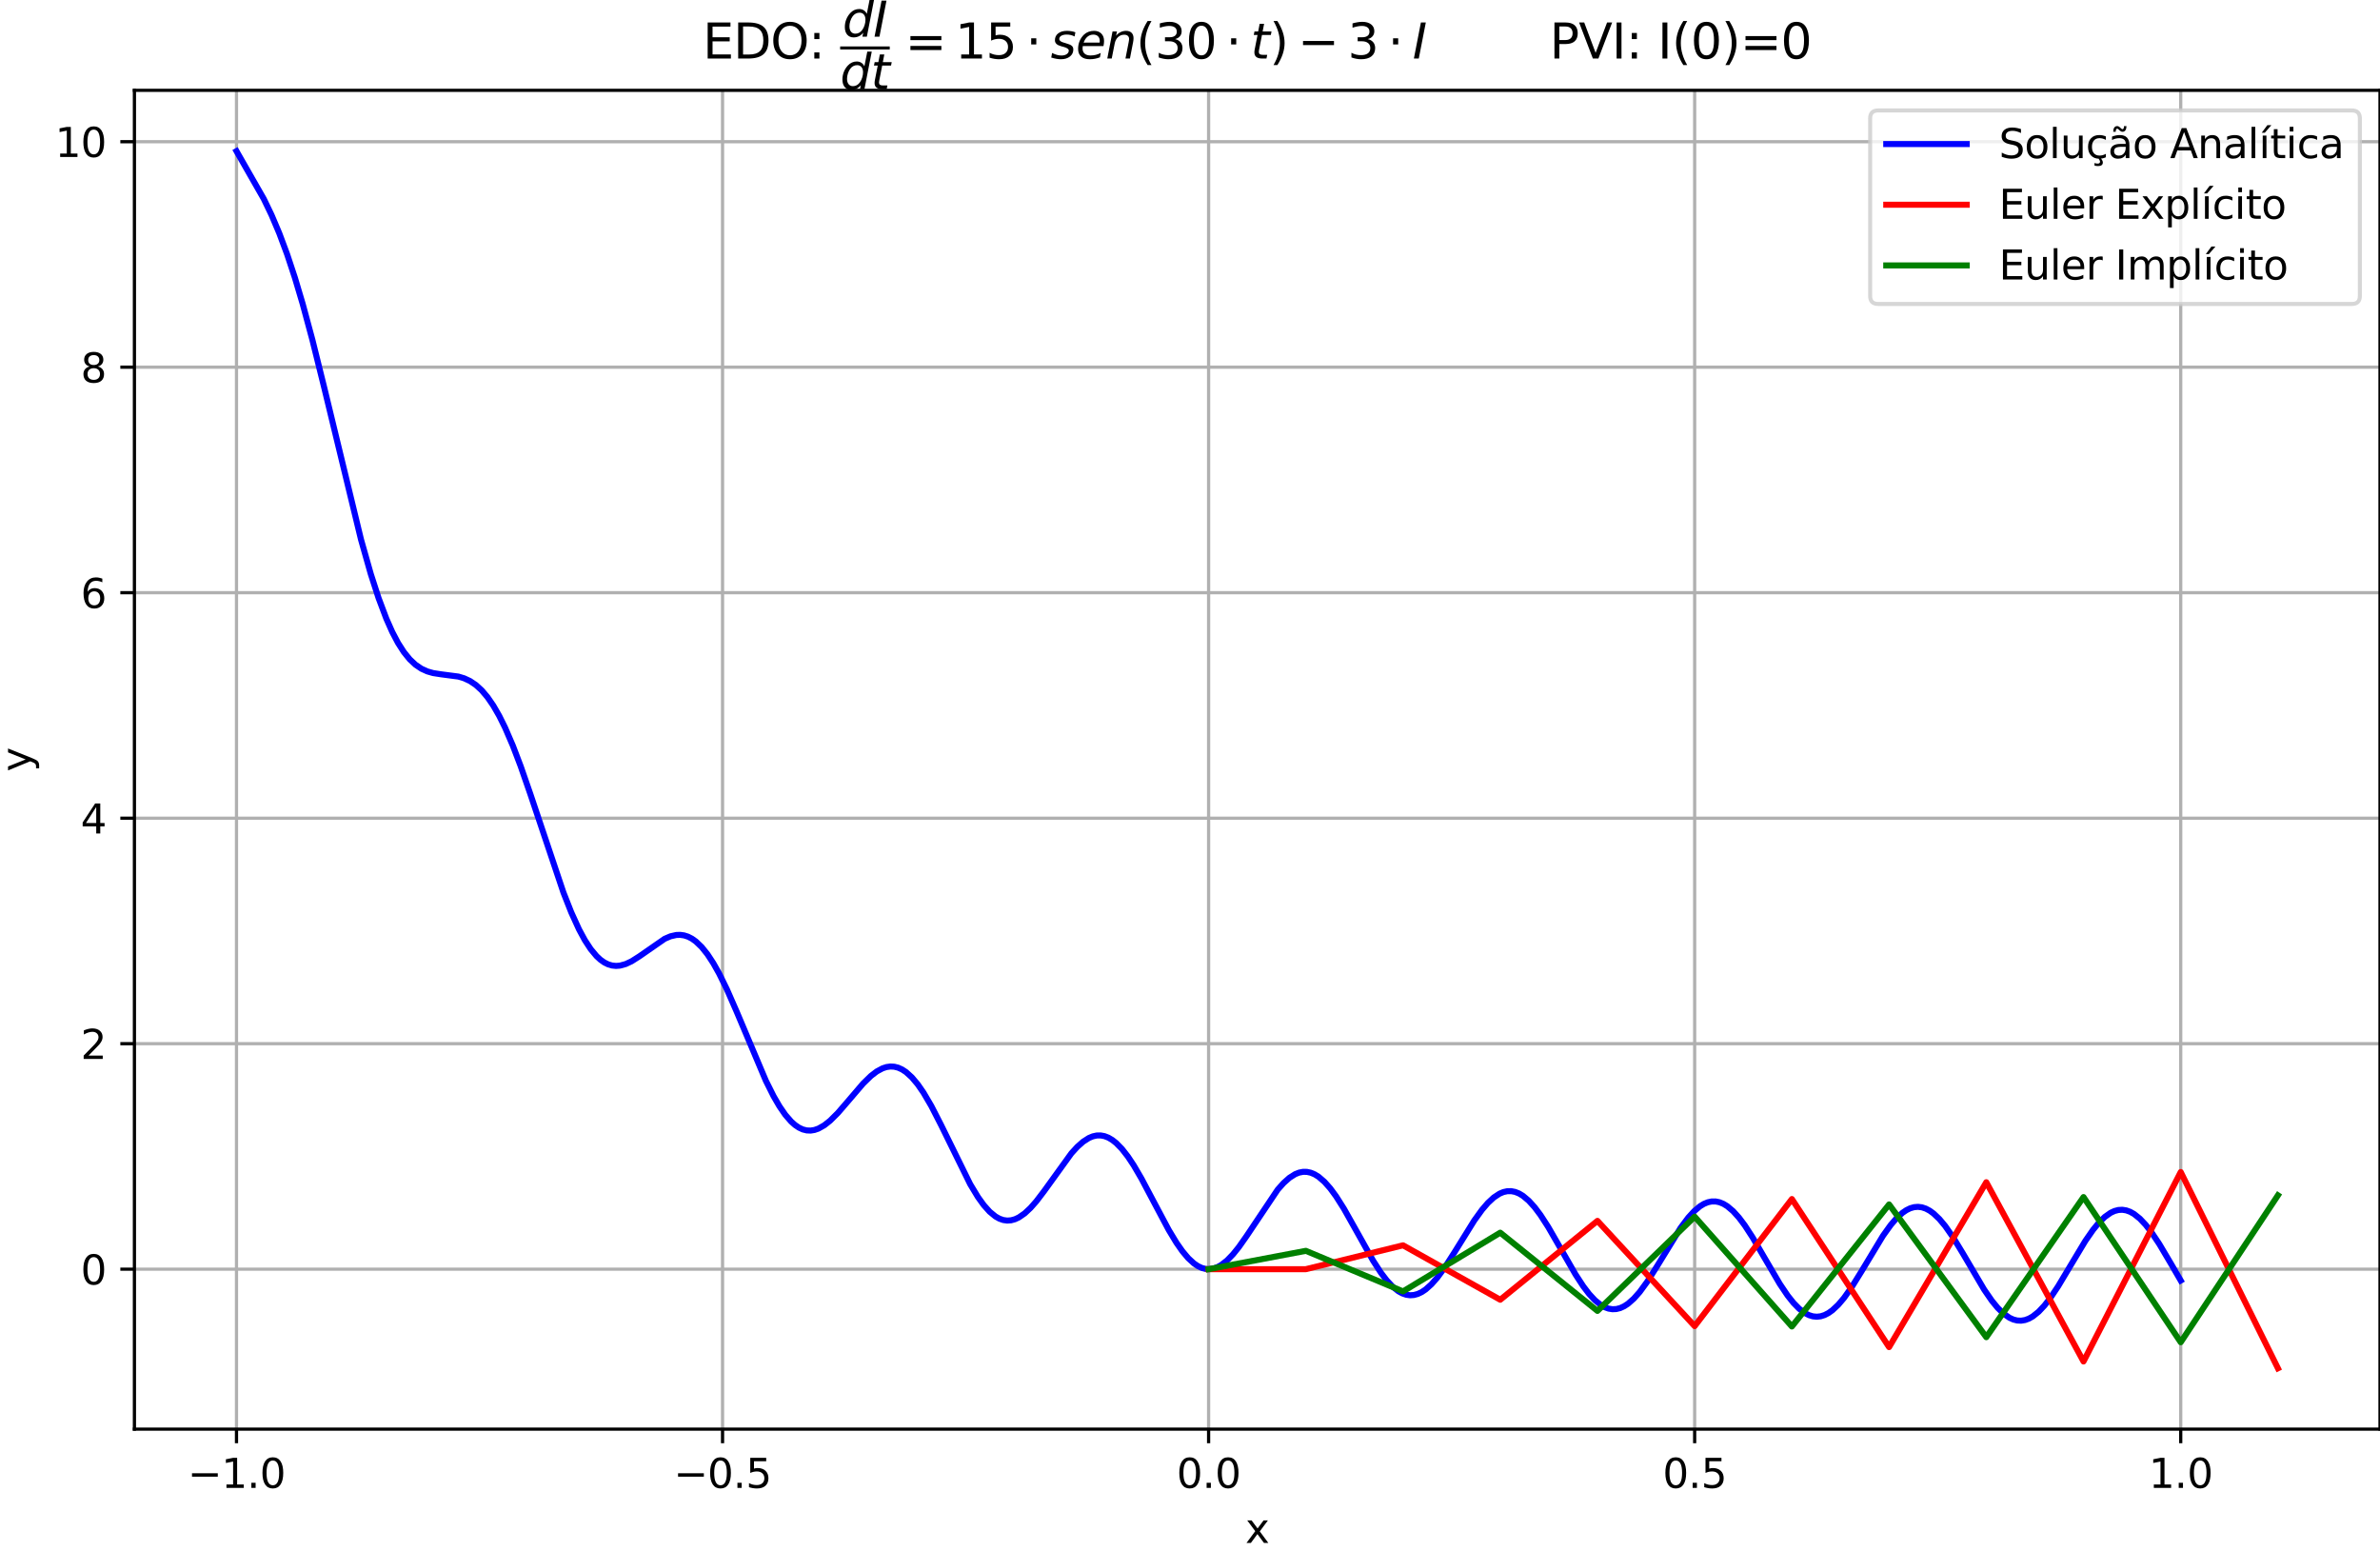 <?xml version="1.0" encoding="utf-8" standalone="no"?>
<!DOCTYPE svg PUBLIC "-//W3C//DTD SVG 1.1//EN"
  "http://www.w3.org/Graphics/SVG/1.1/DTD/svg11.dtd">
<svg xmlns:xlink="http://www.w3.org/1999/xlink" width="591.403pt" height="385.436pt" viewBox="0 0 591.403 385.436" xmlns="http://www.w3.org/2000/svg" version="1.1">
 <defs>
  <style type="text/css">*{stroke-linejoin: round; stroke-linecap: butt}</style>
 </defs>
 <g id="figure_1">
  <g id="patch_1">
   <path d="M 0 385.436 
L 591.403 385.436 
L 591.403 0 
L 0 0 
z
" style="fill: #ffffff"/>
  </g>
  <g id="axes_1">
   <g id="patch_2">
    <path d="M 33.403 355.08 
L 591.403 355.08 
L 591.403 22.44 
L 33.403 22.44 
z
" style="fill: #ffffff"/>
   </g>
   <g id="matplotlib.axis_1">
    <g id="xtick_1">
     <g id="line2d_1">
      <path d="M 58.767 355.08 
L 58.767 22.44 
" clip-path="url(#p663570e028)" style="fill: none; stroke: #b0b0b0; stroke-width: 0.8; stroke-linecap: square"/>
     </g>
     <g id="line2d_2">
      <defs>
       <path id="mf784d506be" d="M 0 0 
L 0 3.5 
" style="stroke: #000000; stroke-width: 0.8"/>
      </defs>
      <g>
       <use xlink:href="#mf784d506be" x="58.767" y="355.08" style="stroke: #000000; stroke-width: 0.8"/>
      </g>
     </g>
     <g id="text_1">
      <!-- −1.0 -->
      <g transform="translate(46.625 369.678) scale(0.1 -0.1)">
       <defs>
        <path id="DejaVuSans-2212" d="M 678 2272 
L 4684 2272 
L 4684 1741 
L 678 1741 
L 678 2272 
z
" transform="scale(0.016)"/>
        <path id="DejaVuSans-31" d="M 794 531 
L 1825 531 
L 1825 4091 
L 703 3866 
L 703 4441 
L 1819 4666 
L 2450 4666 
L 2450 531 
L 3481 531 
L 3481 0 
L 794 0 
L 794 531 
z
" transform="scale(0.016)"/>
        <path id="DejaVuSans-2e" d="M 684 794 
L 1344 794 
L 1344 0 
L 684 0 
L 684 794 
z
" transform="scale(0.016)"/>
        <path id="DejaVuSans-30" d="M 2034 4250 
Q 1547 4250 1301 3770 
Q 1056 3291 1056 2328 
Q 1056 1369 1301 889 
Q 1547 409 2034 409 
Q 2525 409 2770 889 
Q 3016 1369 3016 2328 
Q 3016 3291 2770 3770 
Q 2525 4250 2034 4250 
z
M 2034 4750 
Q 2819 4750 3233 4129 
Q 3647 3509 3647 2328 
Q 3647 1150 3233 529 
Q 2819 -91 2034 -91 
Q 1250 -91 836 529 
Q 422 1150 422 2328 
Q 422 3509 836 4129 
Q 1250 4750 2034 4750 
z
" transform="scale(0.016)"/>
       </defs>
       <use xlink:href="#DejaVuSans-2212"/>
       <use xlink:href="#DejaVuSans-31" transform="translate(83.789 0)"/>
       <use xlink:href="#DejaVuSans-2e" transform="translate(147.412 0)"/>
       <use xlink:href="#DejaVuSans-30" transform="translate(179.199 0)"/>
      </g>
     </g>
    </g>
    <g id="xtick_2">
     <g id="line2d_3">
      <path d="M 179.546 355.08 
L 179.546 22.44 
" clip-path="url(#p663570e028)" style="fill: none; stroke: #b0b0b0; stroke-width: 0.8; stroke-linecap: square"/>
     </g>
     <g id="line2d_4">
      <g>
       <use xlink:href="#mf784d506be" x="179.546" y="355.08" style="stroke: #000000; stroke-width: 0.8"/>
      </g>
     </g>
     <g id="text_2">
      <!-- −0.5 -->
      <g transform="translate(167.405 369.678) scale(0.1 -0.1)">
       <defs>
        <path id="DejaVuSans-35" d="M 691 4666 
L 3169 4666 
L 3169 4134 
L 1269 4134 
L 1269 2991 
Q 1406 3038 1543 3061 
Q 1681 3084 1819 3084 
Q 2600 3084 3056 2656 
Q 3513 2228 3513 1497 
Q 3513 744 3044 326 
Q 2575 -91 1722 -91 
Q 1428 -91 1123 -41 
Q 819 9 494 109 
L 494 744 
Q 775 591 1075 516 
Q 1375 441 1709 441 
Q 2250 441 2565 725 
Q 2881 1009 2881 1497 
Q 2881 1984 2565 2268 
Q 2250 2553 1709 2553 
Q 1456 2553 1204 2497 
Q 953 2441 691 2322 
L 691 4666 
z
" transform="scale(0.016)"/>
       </defs>
       <use xlink:href="#DejaVuSans-2212"/>
       <use xlink:href="#DejaVuSans-30" transform="translate(83.789 0)"/>
       <use xlink:href="#DejaVuSans-2e" transform="translate(147.412 0)"/>
       <use xlink:href="#DejaVuSans-35" transform="translate(179.199 0)"/>
      </g>
     </g>
    </g>
    <g id="xtick_3">
     <g id="line2d_5">
      <path d="M 300.325 355.08 
L 300.325 22.44 
" clip-path="url(#p663570e028)" style="fill: none; stroke: #b0b0b0; stroke-width: 0.8; stroke-linecap: square"/>
     </g>
     <g id="line2d_6">
      <g>
       <use xlink:href="#mf784d506be" x="300.325" y="355.08" style="stroke: #000000; stroke-width: 0.8"/>
      </g>
     </g>
     <g id="text_3">
      <!-- 0.0 -->
      <g transform="translate(292.374 369.678) scale(0.1 -0.1)">
       <use xlink:href="#DejaVuSans-30"/>
       <use xlink:href="#DejaVuSans-2e" transform="translate(63.623 0)"/>
       <use xlink:href="#DejaVuSans-30" transform="translate(95.41 0)"/>
      </g>
     </g>
    </g>
    <g id="xtick_4">
     <g id="line2d_7">
      <path d="M 421.104 355.08 
L 421.104 22.44 
" clip-path="url(#p663570e028)" style="fill: none; stroke: #b0b0b0; stroke-width: 0.8; stroke-linecap: square"/>
     </g>
     <g id="line2d_8">
      <g>
       <use xlink:href="#mf784d506be" x="421.104" y="355.08" style="stroke: #000000; stroke-width: 0.8"/>
      </g>
     </g>
     <g id="text_4">
      <!-- 0.5 -->
      <g transform="translate(413.153 369.678) scale(0.1 -0.1)">
       <use xlink:href="#DejaVuSans-30"/>
       <use xlink:href="#DejaVuSans-2e" transform="translate(63.623 0)"/>
       <use xlink:href="#DejaVuSans-35" transform="translate(95.41 0)"/>
      </g>
     </g>
    </g>
    <g id="xtick_5">
     <g id="line2d_9">
      <path d="M 541.884 355.08 
L 541.884 22.44 
" clip-path="url(#p663570e028)" style="fill: none; stroke: #b0b0b0; stroke-width: 0.8; stroke-linecap: square"/>
     </g>
     <g id="line2d_10">
      <g>
       <use xlink:href="#mf784d506be" x="541.884" y="355.08" style="stroke: #000000; stroke-width: 0.8"/>
      </g>
     </g>
     <g id="text_5">
      <!-- 1.0 -->
      <g transform="translate(533.932 369.678) scale(0.1 -0.1)">
       <use xlink:href="#DejaVuSans-31"/>
       <use xlink:href="#DejaVuSans-2e" transform="translate(63.623 0)"/>
       <use xlink:href="#DejaVuSans-30" transform="translate(95.41 0)"/>
      </g>
     </g>
    </g>
    <g id="text_6">
     <!-- x -->
     <g transform="translate(309.444 383.357) scale(0.1 -0.1)">
      <defs>
       <path id="DejaVuSans-78" d="M 3513 3500 
L 2247 1797 
L 3578 0 
L 2900 0 
L 1881 1375 
L 863 0 
L 184 0 
L 1544 1831 
L 300 3500 
L 978 3500 
L 1906 2253 
L 2834 3500 
L 3513 3500 
z
" transform="scale(0.016)"/>
      </defs>
      <use xlink:href="#DejaVuSans-78"/>
     </g>
    </g>
   </g>
   <g id="matplotlib.axis_2">
    <g id="ytick_1">
     <g id="line2d_11">
      <path d="M 33.403 315.338 
L 591.403 315.338 
" clip-path="url(#p663570e028)" style="fill: none; stroke: #b0b0b0; stroke-width: 0.8; stroke-linecap: square"/>
     </g>
     <g id="line2d_12">
      <defs>
       <path id="m6a81bb470d" d="M 0 0 
L -3.5 0 
" style="stroke: #000000; stroke-width: 0.8"/>
      </defs>
      <g>
       <use xlink:href="#m6a81bb470d" x="33.403" y="315.338" style="stroke: #000000; stroke-width: 0.8"/>
      </g>
     </g>
     <g id="text_7">
      <!-- 0 -->
      <g transform="translate(20.041 319.138) scale(0.1 -0.1)">
       <use xlink:href="#DejaVuSans-30"/>
      </g>
     </g>
    </g>
    <g id="ytick_2">
     <g id="line2d_13">
      <path d="M 33.403 259.311 
L 591.403 259.311 
" clip-path="url(#p663570e028)" style="fill: none; stroke: #b0b0b0; stroke-width: 0.8; stroke-linecap: square"/>
     </g>
     <g id="line2d_14">
      <g>
       <use xlink:href="#m6a81bb470d" x="33.403" y="259.311" style="stroke: #000000; stroke-width: 0.8"/>
      </g>
     </g>
     <g id="text_8">
      <!-- 2 -->
      <g transform="translate(20.041 263.111) scale(0.1 -0.1)">
       <defs>
        <path id="DejaVuSans-32" d="M 1228 531 
L 3431 531 
L 3431 0 
L 469 0 
L 469 531 
Q 828 903 1448 1529 
Q 2069 2156 2228 2338 
Q 2531 2678 2651 2914 
Q 2772 3150 2772 3378 
Q 2772 3750 2511 3984 
Q 2250 4219 1831 4219 
Q 1534 4219 1204 4116 
Q 875 4013 500 3803 
L 500 4441 
Q 881 4594 1212 4672 
Q 1544 4750 1819 4750 
Q 2544 4750 2975 4387 
Q 3406 4025 3406 3419 
Q 3406 3131 3298 2873 
Q 3191 2616 2906 2266 
Q 2828 2175 2409 1742 
Q 1991 1309 1228 531 
z
" transform="scale(0.016)"/>
       </defs>
       <use xlink:href="#DejaVuSans-32"/>
      </g>
     </g>
    </g>
    <g id="ytick_3">
     <g id="line2d_15">
      <path d="M 33.403 203.284 
L 591.403 203.284 
" clip-path="url(#p663570e028)" style="fill: none; stroke: #b0b0b0; stroke-width: 0.8; stroke-linecap: square"/>
     </g>
     <g id="line2d_16">
      <g>
       <use xlink:href="#m6a81bb470d" x="33.403" y="203.284" style="stroke: #000000; stroke-width: 0.8"/>
      </g>
     </g>
     <g id="text_9">
      <!-- 4 -->
      <g transform="translate(20.041 207.084) scale(0.1 -0.1)">
       <defs>
        <path id="DejaVuSans-34" d="M 2419 4116 
L 825 1625 
L 2419 1625 
L 2419 4116 
z
M 2253 4666 
L 3047 4666 
L 3047 1625 
L 3713 1625 
L 3713 1100 
L 3047 1100 
L 3047 0 
L 2419 0 
L 2419 1100 
L 313 1100 
L 313 1709 
L 2253 4666 
z
" transform="scale(0.016)"/>
       </defs>
       <use xlink:href="#DejaVuSans-34"/>
      </g>
     </g>
    </g>
    <g id="ytick_4">
     <g id="line2d_17">
      <path d="M 33.403 147.258 
L 591.403 147.258 
" clip-path="url(#p663570e028)" style="fill: none; stroke: #b0b0b0; stroke-width: 0.8; stroke-linecap: square"/>
     </g>
     <g id="line2d_18">
      <g>
       <use xlink:href="#m6a81bb470d" x="33.403" y="147.258" style="stroke: #000000; stroke-width: 0.8"/>
      </g>
     </g>
     <g id="text_10">
      <!-- 6 -->
      <g transform="translate(20.041 151.057) scale(0.1 -0.1)">
       <defs>
        <path id="DejaVuSans-36" d="M 2113 2584 
Q 1688 2584 1439 2293 
Q 1191 2003 1191 1497 
Q 1191 994 1439 701 
Q 1688 409 2113 409 
Q 2538 409 2786 701 
Q 3034 994 3034 1497 
Q 3034 2003 2786 2293 
Q 2538 2584 2113 2584 
z
M 3366 4563 
L 3366 3988 
Q 3128 4100 2886 4159 
Q 2644 4219 2406 4219 
Q 1781 4219 1451 3797 
Q 1122 3375 1075 2522 
Q 1259 2794 1537 2939 
Q 1816 3084 2150 3084 
Q 2853 3084 3261 2657 
Q 3669 2231 3669 1497 
Q 3669 778 3244 343 
Q 2819 -91 2113 -91 
Q 1303 -91 875 529 
Q 447 1150 447 2328 
Q 447 3434 972 4092 
Q 1497 4750 2381 4750 
Q 2619 4750 2861 4703 
Q 3103 4656 3366 4563 
z
" transform="scale(0.016)"/>
       </defs>
       <use xlink:href="#DejaVuSans-36"/>
      </g>
     </g>
    </g>
    <g id="ytick_5">
     <g id="line2d_19">
      <path d="M 33.403 91.231 
L 591.403 91.231 
" clip-path="url(#p663570e028)" style="fill: none; stroke: #b0b0b0; stroke-width: 0.8; stroke-linecap: square"/>
     </g>
     <g id="line2d_20">
      <g>
       <use xlink:href="#m6a81bb470d" x="33.403" y="91.231" style="stroke: #000000; stroke-width: 0.8"/>
      </g>
     </g>
     <g id="text_11">
      <!-- 8 -->
      <g transform="translate(20.041 95.03) scale(0.1 -0.1)">
       <defs>
        <path id="DejaVuSans-38" d="M 2034 2216 
Q 1584 2216 1326 1975 
Q 1069 1734 1069 1313 
Q 1069 891 1326 650 
Q 1584 409 2034 409 
Q 2484 409 2743 651 
Q 3003 894 3003 1313 
Q 3003 1734 2745 1975 
Q 2488 2216 2034 2216 
z
M 1403 2484 
Q 997 2584 770 2862 
Q 544 3141 544 3541 
Q 544 4100 942 4425 
Q 1341 4750 2034 4750 
Q 2731 4750 3128 4425 
Q 3525 4100 3525 3541 
Q 3525 3141 3298 2862 
Q 3072 2584 2669 2484 
Q 3125 2378 3379 2068 
Q 3634 1759 3634 1313 
Q 3634 634 3220 271 
Q 2806 -91 2034 -91 
Q 1263 -91 848 271 
Q 434 634 434 1313 
Q 434 1759 690 2068 
Q 947 2378 1403 2484 
z
M 1172 3481 
Q 1172 3119 1398 2916 
Q 1625 2713 2034 2713 
Q 2441 2713 2670 2916 
Q 2900 3119 2900 3481 
Q 2900 3844 2670 4047 
Q 2441 4250 2034 4250 
Q 1625 4250 1398 4047 
Q 1172 3844 1172 3481 
z
" transform="scale(0.016)"/>
       </defs>
       <use xlink:href="#DejaVuSans-38"/>
      </g>
     </g>
    </g>
    <g id="ytick_6">
     <g id="line2d_21">
      <path d="M 33.403 35.204 
L 591.403 35.204 
" clip-path="url(#p663570e028)" style="fill: none; stroke: #b0b0b0; stroke-width: 0.8; stroke-linecap: square"/>
     </g>
     <g id="line2d_22">
      <g>
       <use xlink:href="#m6a81bb470d" x="33.403" y="35.204" style="stroke: #000000; stroke-width: 0.8"/>
      </g>
     </g>
     <g id="text_12">
      <!-- 10 -->
      <g transform="translate(13.678 39.003) scale(0.1 -0.1)">
       <use xlink:href="#DejaVuSans-31"/>
       <use xlink:href="#DejaVuSans-30" transform="translate(63.623 0)"/>
      </g>
     </g>
    </g>
    <g id="text_13">
     <!-- y -->
     <g transform="translate(7.598 191.719) rotate(-90) scale(0.1 -0.1)">
      <defs>
       <path id="DejaVuSans-79" d="M 2059 -325 
Q 1816 -950 1584 -1140 
Q 1353 -1331 966 -1331 
L 506 -1331 
L 506 -850 
L 844 -850 
Q 1081 -850 1212 -737 
Q 1344 -625 1503 -206 
L 1606 56 
L 191 3500 
L 800 3500 
L 1894 763 
L 2988 3500 
L 3597 3500 
L 2059 -325 
z
" transform="scale(0.016)"/>
      </defs>
      <use xlink:href="#DejaVuSans-79"/>
     </g>
    </g>
   </g>
   <g id="line2d_23">
    <path d="M 58.767 37.56 
L 65.537 49.397 
L 67.472 53.415 
L 69.406 57.973 
L 71.34 63.154 
L 73.275 68.996 
L 75.209 75.492 
L 77.627 84.447 
L 80.529 96.149 
L 89.717 134.086 
L 92.135 142.61 
L 94.07 148.59 
L 96.004 153.723 
L 97.455 156.988 
L 98.906 159.746 
L 100.356 162.009 
L 101.807 163.801 
L 103.258 165.162 
L 104.709 166.144 
L 106.16 166.807 
L 107.61 167.224 
L 109.545 167.527 
L 113.897 168.096 
L 115.348 168.532 
L 116.799 169.21 
L 118.25 170.189 
L 119.7 171.516 
L 121.151 173.226 
L 122.602 175.339 
L 124.053 177.862 
L 125.504 180.788 
L 127.438 185.274 
L 129.372 190.343 
L 131.79 197.302 
L 140.012 221.771 
L 141.946 226.67 
L 143.88 230.911 
L 145.331 233.593 
L 146.782 235.813 
L 148.233 237.554 
L 149.2 238.448 
L 150.167 239.132 
L 151.134 239.61 
L 152.102 239.892 
L 153.069 239.99 
L 154.036 239.917 
L 155.487 239.521 
L 156.938 238.841 
L 158.872 237.613 
L 165.159 233.254 
L 166.61 232.633 
L 168.06 232.304 
L 169.028 232.273 
L 169.995 232.408 
L 170.962 232.72 
L 171.929 233.216 
L 172.896 233.901 
L 174.347 235.286 
L 175.798 237.095 
L 177.249 239.309 
L 178.7 241.892 
L 180.634 245.831 
L 183.052 251.348 
L 190.306 268.519 
L 192.24 272.379 
L 193.691 274.879 
L 195.142 276.984 
L 196.593 278.656 
L 197.56 279.517 
L 198.527 280.172 
L 199.495 280.619 
L 200.462 280.86 
L 201.429 280.9 
L 202.396 280.747 
L 203.363 280.412 
L 204.814 279.595 
L 206.265 278.45 
L 208.199 276.525 
L 210.617 273.724 
L 214.486 269.198 
L 216.421 267.315 
L 217.871 266.208 
L 219.322 265.429 
L 220.289 265.115 
L 221.257 264.981 
L 222.224 265.033 
L 223.191 265.277 
L 224.158 265.717 
L 225.125 266.352 
L 226.576 267.664 
L 228.027 269.385 
L 229.478 271.482 
L 231.412 274.776 
L 233.83 279.487 
L 241.084 294.222 
L 243.019 297.428 
L 244.469 299.439 
L 245.92 301.057 
L 247.371 302.246 
L 248.338 302.788 
L 249.305 303.127 
L 250.273 303.261 
L 251.24 303.193 
L 252.207 302.929 
L 253.174 302.477 
L 254.625 301.471 
L 256.076 300.113 
L 257.527 298.463 
L 259.461 295.925 
L 266.231 286.547 
L 267.682 284.956 
L 269.133 283.669 
L 270.584 282.739 
L 271.551 282.339 
L 272.518 282.125 
L 273.485 282.106 
L 274.453 282.283 
L 275.42 282.659 
L 276.387 283.23 
L 277.354 283.993 
L 278.805 285.477 
L 280.256 287.335 
L 281.707 289.519 
L 283.641 292.829 
L 286.543 298.307 
L 290.411 305.58 
L 292.346 308.784 
L 293.797 310.858 
L 295.247 312.586 
L 296.698 313.92 
L 297.665 314.573 
L 298.633 315.028 
L 299.6 315.281 
L 300.567 315.332 
L 301.534 315.182 
L 302.501 314.834 
L 303.469 314.298 
L 304.919 313.162 
L 306.37 311.667 
L 307.821 309.871 
L 309.755 307.121 
L 317.493 295.577 
L 318.944 293.944 
L 320.395 292.644 
L 321.845 291.725 
L 322.813 291.343 
L 323.78 291.153 
L 324.747 291.162 
L 325.714 291.37 
L 326.681 291.776 
L 327.649 292.376 
L 329.099 293.624 
L 330.55 295.258 
L 332.001 297.23 
L 333.935 300.285 
L 336.837 305.438 
L 341.189 313.207 
L 343.124 316.194 
L 344.575 318.1 
L 346.025 319.655 
L 347.476 320.813 
L 348.443 321.347 
L 349.411 321.684 
L 350.378 321.82 
L 351.345 321.754 
L 352.312 321.488 
L 353.279 321.028 
L 354.247 320.382 
L 355.697 319.086 
L 357.148 317.44 
L 359.083 314.804 
L 361.501 311.026 
L 366.337 303.244 
L 368.271 300.566 
L 369.722 298.88 
L 371.173 297.534 
L 372.623 296.578 
L 373.591 296.173 
L 374.558 295.963 
L 375.525 295.952 
L 376.492 296.142 
L 377.459 296.529 
L 378.427 297.11 
L 379.877 298.328 
L 381.328 299.928 
L 382.779 301.86 
L 384.713 304.851 
L 387.615 309.881 
L 391.484 316.62 
L 393.418 319.581 
L 394.869 321.484 
L 396.32 323.048 
L 397.771 324.225 
L 398.738 324.776 
L 399.705 325.132 
L 400.672 325.287 
L 401.64 325.242 
L 402.607 324.996 
L 403.574 324.554 
L 404.541 323.924 
L 405.992 322.646 
L 407.443 321.01 
L 409.377 318.367 
L 411.795 314.547 
L 417.598 305.096 
L 419.533 302.508 
L 420.984 300.923 
L 422.434 299.704 
L 423.402 299.115 
L 424.369 298.716 
L 425.336 298.513 
L 426.303 298.51 
L 427.27 298.707 
L 428.238 299.103 
L 429.205 299.691 
L 430.656 300.916 
L 432.106 302.518 
L 433.557 304.448 
L 435.492 307.422 
L 438.393 312.397 
L 442.262 319.003 
L 444.196 321.874 
L 445.647 323.7 
L 447.098 325.181 
L 448.549 326.27 
L 449.516 326.761 
L 450.483 327.056 
L 451.45 327.15 
L 452.418 327.044 
L 453.385 326.738 
L 454.352 326.238 
L 455.319 325.551 
L 456.77 324.193 
L 458.221 322.483 
L 460.155 319.755 
L 462.573 315.855 
L 467.893 307.047 
L 469.827 304.351 
L 471.278 302.671 
L 472.729 301.347 
L 473.696 300.684 
L 474.663 300.209 
L 475.63 299.929 
L 476.598 299.848 
L 477.565 299.967 
L 478.532 300.286 
L 479.499 300.8 
L 480.466 301.501 
L 481.917 302.883 
L 483.368 304.621 
L 485.302 307.394 
L 487.72 311.367 
L 493.04 320.405 
L 494.974 323.207 
L 496.425 324.973 
L 497.876 326.387 
L 499.327 327.404 
L 500.294 327.845 
L 501.261 328.09 
L 502.228 328.133 
L 503.196 327.976 
L 504.163 327.621 
L 505.13 327.073 
L 506.581 325.906 
L 508.032 324.363 
L 509.482 322.493 
L 511.417 319.599 
L 514.318 314.746 
L 518.187 308.309 
L 520.122 305.525 
L 521.572 303.765 
L 523.023 302.35 
L 524.474 301.327 
L 525.441 300.88 
L 526.408 300.629 
L 527.376 300.578 
L 528.343 300.728 
L 529.31 301.076 
L 530.277 301.618 
L 531.728 302.777 
L 533.179 304.317 
L 534.63 306.189 
L 536.564 309.095 
L 539.466 313.989 
L 541.884 318.157 
L 541.884 318.157 
" clip-path="url(#p663570e028)" style="fill: none; stroke: #0000ff; stroke-width: 1.5; stroke-linecap: square"/>
   </g>
   <g id="line2d_24">
    <path d="M 300.325 315.338 
L 324.481 315.338 
L 348.637 309.408 
L 372.793 322.929 
L 396.949 303.334 
L 421.104 329.482 
L 445.26 297.914 
L 469.416 334.698 
L 493.572 293.734 
L 517.728 338.268 
L 541.884 291.202 
L 566.039 339.96 
" clip-path="url(#p663570e028)" style="fill: none; stroke: #ff0000; stroke-width: 1.5; stroke-linecap: square"/>
   </g>
   <g id="line2d_25">
    <path d="M 300.325 315.338 
L 324.481 310.777 
L 348.637 320.861 
L 372.793 306.266 
L 396.949 325.703 
L 421.104 302.292 
L 445.26 329.577 
L 469.416 299.248 
L 493.572 332.232 
L 517.728 297.42 
L 541.884 333.492 
L 566.039 296.982 
" clip-path="url(#p663570e028)" style="fill: none; stroke: #008000; stroke-width: 1.5; stroke-linecap: square"/>
   </g>
   <g id="patch_3">
    <path d="M 33.403 355.08 
L 33.403 22.44 
" style="fill: none; stroke: #000000; stroke-width: 0.8; stroke-linejoin: miter; stroke-linecap: square"/>
   </g>
   <g id="patch_4">
    <path d="M 591.403 355.08 
L 591.403 22.44 
" style="fill: none; stroke: #000000; stroke-width: 0.8; stroke-linejoin: miter; stroke-linecap: square"/>
   </g>
   <g id="patch_5">
    <path d="M 33.403 355.08 
L 591.403 355.08 
" style="fill: none; stroke: #000000; stroke-width: 0.8; stroke-linejoin: miter; stroke-linecap: square"/>
   </g>
   <g id="patch_6">
    <path d="M 33.403 22.44 
L 591.403 22.44 
" style="fill: none; stroke: #000000; stroke-width: 0.8; stroke-linejoin: miter; stroke-linecap: square"/>
   </g>
   <g id="text_14">
    <!-- EDO: $\dfrac{dI}{dt} = 15\cdot sen(30\cdot t) - 3\cdot I$	 PVI: I(0)=0 -->
    <g transform="translate(174.643 14.64) scale(0.12 -0.12)">
     <defs>
      <path id="DejaVuSans-45" d="M 628 4666 
L 3578 4666 
L 3578 4134 
L 1259 4134 
L 1259 2753 
L 3481 2753 
L 3481 2222 
L 1259 2222 
L 1259 531 
L 3634 531 
L 3634 0 
L 628 0 
L 628 4666 
z
" transform="scale(0.016)"/>
      <path id="DejaVuSans-44" d="M 1259 4147 
L 1259 519 
L 2022 519 
Q 2988 519 3436 956 
Q 3884 1394 3884 2338 
Q 3884 3275 3436 3711 
Q 2988 4147 2022 4147 
L 1259 4147 
z
M 628 4666 
L 1925 4666 
Q 3281 4666 3915 4102 
Q 4550 3538 4550 2338 
Q 4550 1131 3912 565 
Q 3275 0 1925 0 
L 628 0 
L 628 4666 
z
" transform="scale(0.016)"/>
      <path id="DejaVuSans-4f" d="M 2522 4238 
Q 1834 4238 1429 3725 
Q 1025 3213 1025 2328 
Q 1025 1447 1429 934 
Q 1834 422 2522 422 
Q 3209 422 3611 934 
Q 4013 1447 4013 2328 
Q 4013 3213 3611 3725 
Q 3209 4238 2522 4238 
z
M 2522 4750 
Q 3503 4750 4090 4092 
Q 4678 3434 4678 2328 
Q 4678 1225 4090 567 
Q 3503 -91 2522 -91 
Q 1538 -91 948 565 
Q 359 1222 359 2328 
Q 359 3434 948 4092 
Q 1538 4750 2522 4750 
z
" transform="scale(0.016)"/>
      <path id="DejaVuSans-3a" d="M 750 794 
L 1409 794 
L 1409 0 
L 750 0 
L 750 794 
z
M 750 3309 
L 1409 3309 
L 1409 2516 
L 750 2516 
L 750 3309 
z
" transform="scale(0.016)"/>
      <path id="DejaVuSans-20" transform="scale(0.016)"/>
      <path id="DejaVuSans-Oblique-64" d="M 2675 525 
Q 2444 222 2128 65 
Q 1813 -91 1428 -91 
Q 903 -91 598 267 
Q 294 625 294 1247 
Q 294 1766 478 2236 
Q 663 2706 1013 3078 
Q 1244 3325 1534 3454 
Q 1825 3584 2144 3584 
Q 2481 3584 2739 3421 
Q 2997 3259 3138 2956 
L 3513 4863 
L 4091 4863 
L 3144 0 
L 2566 0 
L 2675 525 
z
M 891 1350 
Q 891 897 1095 644 
Q 1300 391 1663 391 
Q 1931 391 2161 520 
Q 2391 650 2566 903 
Q 2750 1166 2856 1509 
Q 2963 1853 2963 2188 
Q 2963 2622 2758 2865 
Q 2553 3109 2194 3109 
Q 1922 3109 1687 2981 
Q 1453 2853 1288 2613 
Q 1106 2353 998 2009 
Q 891 1666 891 1350 
z
" transform="scale(0.016)"/>
      <path id="DejaVuSans-Oblique-49" d="M 1081 4666 
L 1716 4666 
L 806 0 
L 172 0 
L 1081 4666 
z
" transform="scale(0.016)"/>
      <path id="DejaVuSans-Oblique-74" d="M 2706 3500 
L 2619 3053 
L 1472 3053 
L 1100 1153 
Q 1081 1047 1072 975 
Q 1063 903 1063 863 
Q 1063 663 1183 572 
Q 1303 481 1569 481 
L 2150 481 
L 2053 0 
L 1503 0 
Q 991 0 739 200 
Q 488 400 488 806 
Q 488 878 497 964 
Q 506 1050 525 1153 
L 897 3053 
L 409 3053 
L 500 3500 
L 978 3500 
L 1172 4494 
L 1747 4494 
L 1556 3500 
L 2706 3500 
z
" transform="scale(0.016)"/>
      <path id="DejaVuSans-3d" d="M 678 2906 
L 4684 2906 
L 4684 2381 
L 678 2381 
L 678 2906 
z
M 678 1631 
L 4684 1631 
L 4684 1100 
L 678 1100 
L 678 1631 
z
" transform="scale(0.016)"/>
      <path id="DejaVuSans-22c5" d="M 684 2619 
L 1344 2619 
L 1344 1825 
L 684 1825 
L 684 2619 
z
" transform="scale(0.016)"/>
      <path id="DejaVuSans-Oblique-73" d="M 3200 3397 
L 3091 2853 
Q 2863 2978 2609 3040 
Q 2356 3103 2088 3103 
Q 1634 3103 1373 2948 
Q 1113 2794 1113 2528 
Q 1113 2219 1719 2053 
Q 1766 2041 1788 2034 
L 1972 1978 
Q 2547 1819 2739 1644 
Q 2931 1469 2931 1166 
Q 2931 609 2489 259 
Q 2047 -91 1331 -91 
Q 1053 -91 747 -37 
Q 441 16 72 128 
L 184 722 
Q 500 559 806 475 
Q 1113 391 1394 391 
Q 1816 391 2080 572 
Q 2344 753 2344 1031 
Q 2344 1331 1650 1516 
L 1591 1531 
L 1394 1581 
Q 956 1697 753 1886 
Q 550 2075 550 2369 
Q 550 2928 970 3256 
Q 1391 3584 2113 3584 
Q 2397 3584 2667 3537 
Q 2938 3491 3200 3397 
z
" transform="scale(0.016)"/>
      <path id="DejaVuSans-Oblique-65" d="M 3078 2063 
Q 3088 2113 3092 2166 
Q 3097 2219 3097 2272 
Q 3097 2653 2873 2875 
Q 2650 3097 2266 3097 
Q 1838 3097 1509 2826 
Q 1181 2556 1013 2059 
L 3078 2063 
z
M 3578 1613 
L 903 1613 
Q 884 1494 878 1425 
Q 872 1356 872 1306 
Q 872 872 1139 634 
Q 1406 397 1894 397 
Q 2269 397 2603 481 
Q 2938 566 3225 728 
L 3116 159 
Q 2806 34 2476 -28 
Q 2147 -91 1806 -91 
Q 1078 -91 686 257 
Q 294 606 294 1247 
Q 294 1794 489 2264 
Q 684 2734 1063 3103 
Q 1306 3334 1642 3459 
Q 1978 3584 2356 3584 
Q 2950 3584 3301 3228 
Q 3653 2872 3653 2272 
Q 3653 2128 3634 1964 
Q 3616 1800 3578 1613 
z
" transform="scale(0.016)"/>
      <path id="DejaVuSans-Oblique-6e" d="M 3566 2113 
L 3156 0 
L 2578 0 
L 2988 2091 
Q 3016 2238 3031 2350 
Q 3047 2463 3047 2528 
Q 3047 2791 2881 2937 
Q 2716 3084 2419 3084 
Q 1956 3084 1622 2776 
Q 1288 2469 1184 1941 
L 800 0 
L 225 0 
L 903 3500 
L 1478 3500 
L 1363 2950 
Q 1603 3253 1940 3418 
Q 2278 3584 2650 3584 
Q 3113 3584 3367 3334 
Q 3622 3084 3622 2631 
Q 3622 2519 3608 2391 
Q 3594 2263 3566 2113 
z
" transform="scale(0.016)"/>
      <path id="DejaVuSans-28" d="M 1984 4856 
Q 1566 4138 1362 3434 
Q 1159 2731 1159 2009 
Q 1159 1288 1364 580 
Q 1569 -128 1984 -844 
L 1484 -844 
Q 1016 -109 783 600 
Q 550 1309 550 2009 
Q 550 2706 781 3412 
Q 1013 4119 1484 4856 
L 1984 4856 
z
" transform="scale(0.016)"/>
      <path id="DejaVuSans-33" d="M 2597 2516 
Q 3050 2419 3304 2112 
Q 3559 1806 3559 1356 
Q 3559 666 3084 287 
Q 2609 -91 1734 -91 
Q 1441 -91 1130 -33 
Q 819 25 488 141 
L 488 750 
Q 750 597 1062 519 
Q 1375 441 1716 441 
Q 2309 441 2620 675 
Q 2931 909 2931 1356 
Q 2931 1769 2642 2001 
Q 2353 2234 1838 2234 
L 1294 2234 
L 1294 2753 
L 1863 2753 
Q 2328 2753 2575 2939 
Q 2822 3125 2822 3475 
Q 2822 3834 2567 4026 
Q 2313 4219 1838 4219 
Q 1578 4219 1281 4162 
Q 984 4106 628 3988 
L 628 4550 
Q 988 4650 1302 4700 
Q 1616 4750 1894 4750 
Q 2613 4750 3031 4423 
Q 3450 4097 3450 3541 
Q 3450 3153 3228 2886 
Q 3006 2619 2597 2516 
z
" transform="scale(0.016)"/>
      <path id="DejaVuSans-29" d="M 513 4856 
L 1013 4856 
Q 1481 4119 1714 3412 
Q 1947 2706 1947 2009 
Q 1947 1309 1714 600 
Q 1481 -109 1013 -844 
L 513 -844 
Q 928 -128 1133 580 
Q 1338 1288 1338 2009 
Q 1338 2731 1133 3434 
Q 928 4138 513 4856 
z
" transform="scale(0.016)"/>
      <path id="DejaVuSans-50" d="M 1259 4147 
L 1259 2394 
L 2053 2394 
Q 2494 2394 2734 2622 
Q 2975 2850 2975 3272 
Q 2975 3691 2734 3919 
Q 2494 4147 2053 4147 
L 1259 4147 
z
M 628 4666 
L 2053 4666 
Q 2838 4666 3239 4311 
Q 3641 3956 3641 3272 
Q 3641 2581 3239 2228 
Q 2838 1875 2053 1875 
L 1259 1875 
L 1259 0 
L 628 0 
L 628 4666 
z
" transform="scale(0.016)"/>
      <path id="DejaVuSans-56" d="M 1831 0 
L 50 4666 
L 709 4666 
L 2188 738 
L 3669 4666 
L 4325 4666 
L 2547 0 
L 1831 0 
z
" transform="scale(0.016)"/>
      <path id="DejaVuSans-49" d="M 628 4666 
L 1259 4666 
L 1259 0 
L 628 0 
L 628 4666 
z
" transform="scale(0.016)"/>
     </defs>
     <use xlink:href="#DejaVuSans-45" transform="translate(0 0.797)"/>
     <use xlink:href="#DejaVuSans-44" transform="translate(63.184 0.797)"/>
     <use xlink:href="#DejaVuSans-4f" transform="translate(140.186 0.797)"/>
     <use xlink:href="#DejaVuSans-3a" transform="translate(218.896 0.797)"/>
     <use xlink:href="#DejaVuSans-20" transform="translate(252.588 0.797)"/>
     <use xlink:href="#DejaVuSans-Oblique-64" transform="translate(289.375 46.016)"/>
     <use xlink:href="#DejaVuSans-Oblique-49" transform="translate(352.852 46.016)"/>
     <use xlink:href="#DejaVuSans-Oblique-64" transform="translate(284.375 -62.641)"/>
     <use xlink:href="#DejaVuSans-Oblique-74" transform="translate(347.852 -62.641)"/>
     <use xlink:href="#DejaVuSans-3d" transform="translate(419.043 0.797)"/>
     <use xlink:href="#DejaVuSans-31" transform="translate(522.314 0.797)"/>
     <use xlink:href="#DejaVuSans-35" transform="translate(585.938 0.797)"/>
     <use xlink:href="#DejaVuSans-22c5" transform="translate(669.043 0.797)"/>
     <use xlink:href="#DejaVuSans-Oblique-73" transform="translate(720.312 0.797)"/>
     <use xlink:href="#DejaVuSans-Oblique-65" transform="translate(772.412 0.797)"/>
     <use xlink:href="#DejaVuSans-Oblique-6e" transform="translate(833.936 0.797)"/>
     <use xlink:href="#DejaVuSans-28" transform="translate(897.314 0.797)"/>
     <use xlink:href="#DejaVuSans-33" transform="translate(936.328 0.797)"/>
     <use xlink:href="#DejaVuSans-30" transform="translate(999.951 0.797)"/>
     <use xlink:href="#DejaVuSans-22c5" transform="translate(1083.057 0.797)"/>
     <use xlink:href="#DejaVuSans-Oblique-74" transform="translate(1134.326 0.797)"/>
     <use xlink:href="#DejaVuSans-29" transform="translate(1173.535 0.797)"/>
     <use xlink:href="#DejaVuSans-2212" transform="translate(1232.031 0.797)"/>
     <use xlink:href="#DejaVuSans-33" transform="translate(1335.303 0.797)"/>
     <use xlink:href="#DejaVuSans-22c5" transform="translate(1418.408 0.797)"/>
     <use xlink:href="#DejaVuSans-Oblique-49" transform="translate(1469.678 0.797)"/>
     <use xlink:href="#DejaVuSans-20" transform="translate(1499.17 0.797)"/>
     <use xlink:href="#DejaVuSans-20" transform="translate(1530.957 0.797)"/>
     <use xlink:href="#DejaVuSans-20" transform="translate(1562.744 0.797)"/>
     <use xlink:href="#DejaVuSans-20" transform="translate(1594.531 0.797)"/>
     <use xlink:href="#DejaVuSans-20" transform="translate(1626.318 0.797)"/>
     <use xlink:href="#DejaVuSans-20" transform="translate(1658.105 0.797)"/>
     <use xlink:href="#DejaVuSans-20" transform="translate(1689.893 0.797)"/>
     <use xlink:href="#DejaVuSans-20" transform="translate(1721.68 0.797)"/>
     <use xlink:href="#DejaVuSans-50" transform="translate(1753.467 0.797)"/>
     <use xlink:href="#DejaVuSans-56" transform="translate(1813.77 0.797)"/>
     <use xlink:href="#DejaVuSans-49" transform="translate(1882.178 0.797)"/>
     <use xlink:href="#DejaVuSans-3a" transform="translate(1911.67 0.797)"/>
     <use xlink:href="#DejaVuSans-20" transform="translate(1945.361 0.797)"/>
     <use xlink:href="#DejaVuSans-49" transform="translate(1977.148 0.797)"/>
     <use xlink:href="#DejaVuSans-28" transform="translate(2006.641 0.797)"/>
     <use xlink:href="#DejaVuSans-30" transform="translate(2045.654 0.797)"/>
     <use xlink:href="#DejaVuSans-29" transform="translate(2109.277 0.797)"/>
     <use xlink:href="#DejaVuSans-3d" transform="translate(2148.291 0.797)"/>
     <use xlink:href="#DejaVuSans-30" transform="translate(2232.08 0.797)"/>
     <path d="M 284.375 19.594 
L 284.375 25.844 
L 387.061 25.844 
L 387.061 19.594 
L 284.375 19.594 
z
"/>
    </g>
   </g>
   <g id="legend_1">
    <g id="patch_7">
     <path d="M 466.709 75.523 
L 584.403 75.523 
Q 586.403 75.523 586.403 73.523 
L 586.403 29.44 
Q 586.403 27.44 584.403 27.44 
L 466.709 27.44 
Q 464.709 27.44 464.709 29.44 
L 464.709 73.523 
Q 464.709 75.523 466.709 75.523 
z
" style="fill: #ffffff; opacity: 0.8; stroke: #cccccc; stroke-linejoin: miter"/>
    </g>
    <g id="line2d_26">
     <path d="M 468.709 35.787 
L 478.709 35.787 
L 488.709 35.787 
" style="fill: none; stroke: #0000ff; stroke-width: 1.5; stroke-linecap: square"/>
    </g>
    <g id="text_15">
     <!-- Solução Analítica -->
     <g transform="translate(496.709 39.287) scale(0.1 -0.1)">
      <defs>
       <path id="DejaVuSans-53" d="M 3425 4513 
L 3425 3897 
Q 3066 4069 2747 4153 
Q 2428 4238 2131 4238 
Q 1616 4238 1336 4038 
Q 1056 3838 1056 3469 
Q 1056 3159 1242 3001 
Q 1428 2844 1947 2747 
L 2328 2669 
Q 3034 2534 3370 2195 
Q 3706 1856 3706 1288 
Q 3706 609 3251 259 
Q 2797 -91 1919 -91 
Q 1588 -91 1214 -16 
Q 841 59 441 206 
L 441 856 
Q 825 641 1194 531 
Q 1563 422 1919 422 
Q 2459 422 2753 634 
Q 3047 847 3047 1241 
Q 3047 1584 2836 1778 
Q 2625 1972 2144 2069 
L 1759 2144 
Q 1053 2284 737 2584 
Q 422 2884 422 3419 
Q 422 4038 858 4394 
Q 1294 4750 2059 4750 
Q 2388 4750 2728 4690 
Q 3069 4631 3425 4513 
z
" transform="scale(0.016)"/>
       <path id="DejaVuSans-6f" d="M 1959 3097 
Q 1497 3097 1228 2736 
Q 959 2375 959 1747 
Q 959 1119 1226 758 
Q 1494 397 1959 397 
Q 2419 397 2687 759 
Q 2956 1122 2956 1747 
Q 2956 2369 2687 2733 
Q 2419 3097 1959 3097 
z
M 1959 3584 
Q 2709 3584 3137 3096 
Q 3566 2609 3566 1747 
Q 3566 888 3137 398 
Q 2709 -91 1959 -91 
Q 1206 -91 779 398 
Q 353 888 353 1747 
Q 353 2609 779 3096 
Q 1206 3584 1959 3584 
z
" transform="scale(0.016)"/>
       <path id="DejaVuSans-6c" d="M 603 4863 
L 1178 4863 
L 1178 0 
L 603 0 
L 603 4863 
z
" transform="scale(0.016)"/>
       <path id="DejaVuSans-75" d="M 544 1381 
L 544 3500 
L 1119 3500 
L 1119 1403 
Q 1119 906 1312 657 
Q 1506 409 1894 409 
Q 2359 409 2629 706 
Q 2900 1003 2900 1516 
L 2900 3500 
L 3475 3500 
L 3475 0 
L 2900 0 
L 2900 538 
Q 2691 219 2414 64 
Q 2138 -91 1772 -91 
Q 1169 -91 856 284 
Q 544 659 544 1381 
z
M 1991 3584 
L 1991 3584 
z
" transform="scale(0.016)"/>
       <path id="DejaVuSans-e7" d="M 3122 3366 
L 3122 2828 
Q 2878 2963 2633 3030 
Q 2388 3097 2138 3097 
Q 1578 3097 1268 2742 
Q 959 2388 959 1747 
Q 959 1106 1268 751 
Q 1578 397 2138 397 
Q 2388 397 2633 464 
Q 2878 531 3122 666 
L 3122 134 
Q 2881 22 2623 -34 
Q 2366 -91 2075 -91 
Q 1284 -91 818 406 
Q 353 903 353 1747 
Q 353 2603 823 3093 
Q 1294 3584 2113 3584 
Q 2378 3584 2631 3529 
Q 2884 3475 3122 3366 
z
M 2311 0 
Q 2482 -194 2566 -358 
Q 2651 -522 2651 -672 
Q 2651 -950 2463 -1092 
Q 2276 -1234 1907 -1234 
Q 1764 -1234 1628 -1215 
Q 1492 -1197 1357 -1159 
L 1357 -750 
Q 1464 -803 1579 -826 
Q 1695 -850 1842 -850 
Q 2026 -850 2120 -775 
Q 2214 -700 2214 -556 
Q 2214 -463 2146 -327 
Q 2079 -191 1939 0 
L 2311 0 
z
" transform="scale(0.016)"/>
       <path id="DejaVuSans-e3" d="M 2194 1759 
Q 1497 1759 1228 1600 
Q 959 1441 959 1056 
Q 959 750 1161 570 
Q 1363 391 1709 391 
Q 2188 391 2477 730 
Q 2766 1069 2766 1631 
L 2766 1759 
L 2194 1759 
z
M 3341 1997 
L 3341 0 
L 2766 0 
L 2766 531 
Q 2569 213 2275 61 
Q 1981 -91 1556 -91 
Q 1019 -91 701 211 
Q 384 513 384 1019 
Q 384 1609 779 1909 
Q 1175 2209 1959 2209 
L 2766 2209 
L 2766 2266 
Q 2766 2663 2505 2880 
Q 2244 3097 1772 3097 
Q 1472 3097 1187 3025 
Q 903 2953 641 2809 
L 641 3341 
Q 956 3463 1253 3523 
Q 1550 3584 1831 3584 
Q 2591 3584 2966 3190 
Q 3341 2797 3341 1997 
z
M 1844 4281 
L 1665 4453 
Q 1597 4516 1545 4545 
Q 1494 4575 1453 4575 
Q 1334 4575 1278 4461 
Q 1222 4347 1215 4091 
L 825 4091 
Q 831 4513 990 4742 
Q 1150 4972 1434 4972 
Q 1553 4972 1653 4928 
Q 1753 4884 1869 4781 
L 2047 4609 
Q 2115 4547 2167 4517 
Q 2219 4488 2259 4488 
Q 2378 4488 2434 4602 
Q 2490 4716 2497 4972 
L 2887 4972 
Q 2881 4550 2721 4320 
Q 2562 4091 2278 4091 
Q 2159 4091 2059 4134 
Q 1959 4178 1844 4281 
z
" transform="scale(0.016)"/>
       <path id="DejaVuSans-41" d="M 2188 4044 
L 1331 1722 
L 3047 1722 
L 2188 4044 
z
M 1831 4666 
L 2547 4666 
L 4325 0 
L 3669 0 
L 3244 1197 
L 1141 1197 
L 716 0 
L 50 0 
L 1831 4666 
z
" transform="scale(0.016)"/>
       <path id="DejaVuSans-6e" d="M 3513 2113 
L 3513 0 
L 2938 0 
L 2938 2094 
Q 2938 2591 2744 2837 
Q 2550 3084 2163 3084 
Q 1697 3084 1428 2787 
Q 1159 2491 1159 1978 
L 1159 0 
L 581 0 
L 581 3500 
L 1159 3500 
L 1159 2956 
Q 1366 3272 1645 3428 
Q 1925 3584 2291 3584 
Q 2894 3584 3203 3211 
Q 3513 2838 3513 2113 
z
" transform="scale(0.016)"/>
       <path id="DejaVuSans-61" d="M 2194 1759 
Q 1497 1759 1228 1600 
Q 959 1441 959 1056 
Q 959 750 1161 570 
Q 1363 391 1709 391 
Q 2188 391 2477 730 
Q 2766 1069 2766 1631 
L 2766 1759 
L 2194 1759 
z
M 3341 1997 
L 3341 0 
L 2766 0 
L 2766 531 
Q 2569 213 2275 61 
Q 1981 -91 1556 -91 
Q 1019 -91 701 211 
Q 384 513 384 1019 
Q 384 1609 779 1909 
Q 1175 2209 1959 2209 
L 2766 2209 
L 2766 2266 
Q 2766 2663 2505 2880 
Q 2244 3097 1772 3097 
Q 1472 3097 1187 3025 
Q 903 2953 641 2809 
L 641 3341 
Q 956 3463 1253 3523 
Q 1550 3584 1831 3584 
Q 2591 3584 2966 3190 
Q 3341 2797 3341 1997 
z
" transform="scale(0.016)"/>
       <path id="DejaVuSans-ed" d="M 1322 5119 
L 1944 5119 
L 926 3944 
L 447 3944 
L 1322 5119 
z
M 603 3500 
L 1178 3500 
L 1178 0 
L 603 0 
L 603 3500 
z
M 891 3584 
L 891 3584 
z
" transform="scale(0.016)"/>
       <path id="DejaVuSans-74" d="M 1172 4494 
L 1172 3500 
L 2356 3500 
L 2356 3053 
L 1172 3053 
L 1172 1153 
Q 1172 725 1289 603 
Q 1406 481 1766 481 
L 2356 481 
L 2356 0 
L 1766 0 
Q 1100 0 847 248 
Q 594 497 594 1153 
L 594 3053 
L 172 3053 
L 172 3500 
L 594 3500 
L 594 4494 
L 1172 4494 
z
" transform="scale(0.016)"/>
       <path id="DejaVuSans-69" d="M 603 3500 
L 1178 3500 
L 1178 0 
L 603 0 
L 603 3500 
z
M 603 4863 
L 1178 4863 
L 1178 4134 
L 603 4134 
L 603 4863 
z
" transform="scale(0.016)"/>
       <path id="DejaVuSans-63" d="M 3122 3366 
L 3122 2828 
Q 2878 2963 2633 3030 
Q 2388 3097 2138 3097 
Q 1578 3097 1268 2742 
Q 959 2388 959 1747 
Q 959 1106 1268 751 
Q 1578 397 2138 397 
Q 2388 397 2633 464 
Q 2878 531 3122 666 
L 3122 134 
Q 2881 22 2623 -34 
Q 2366 -91 2075 -91 
Q 1284 -91 818 406 
Q 353 903 353 1747 
Q 353 2603 823 3093 
Q 1294 3584 2113 3584 
Q 2378 3584 2631 3529 
Q 2884 3475 3122 3366 
z
" transform="scale(0.016)"/>
      </defs>
      <use xlink:href="#DejaVuSans-53"/>
      <use xlink:href="#DejaVuSans-6f" transform="translate(63.477 0)"/>
      <use xlink:href="#DejaVuSans-6c" transform="translate(124.658 0)"/>
      <use xlink:href="#DejaVuSans-75" transform="translate(152.441 0)"/>
      <use xlink:href="#DejaVuSans-e7" transform="translate(215.82 0)"/>
      <use xlink:href="#DejaVuSans-e3" transform="translate(270.801 0)"/>
      <use xlink:href="#DejaVuSans-6f" transform="translate(332.08 0)"/>
      <use xlink:href="#DejaVuSans-20" transform="translate(393.262 0)"/>
      <use xlink:href="#DejaVuSans-41" transform="translate(425.049 0)"/>
      <use xlink:href="#DejaVuSans-6e" transform="translate(493.457 0)"/>
      <use xlink:href="#DejaVuSans-61" transform="translate(556.836 0)"/>
      <use xlink:href="#DejaVuSans-6c" transform="translate(618.115 0)"/>
      <use xlink:href="#DejaVuSans-ed" transform="translate(645.898 0)"/>
      <use xlink:href="#DejaVuSans-74" transform="translate(673.682 0)"/>
      <use xlink:href="#DejaVuSans-69" transform="translate(712.891 0)"/>
      <use xlink:href="#DejaVuSans-63" transform="translate(740.674 0)"/>
      <use xlink:href="#DejaVuSans-61" transform="translate(795.654 0)"/>
     </g>
    </g>
    <g id="line2d_27">
     <path d="M 468.709 50.865 
L 478.709 50.865 
L 488.709 50.865 
" style="fill: none; stroke: #ff0000; stroke-width: 1.5; stroke-linecap: square"/>
    </g>
    <g id="text_16">
     <!-- Euler Explícito -->
     <g transform="translate(496.709 54.365) scale(0.1 -0.1)">
      <defs>
       <path id="DejaVuSans-65" d="M 3597 1894 
L 3597 1613 
L 953 1613 
Q 991 1019 1311 708 
Q 1631 397 2203 397 
Q 2534 397 2845 478 
Q 3156 559 3463 722 
L 3463 178 
Q 3153 47 2828 -22 
Q 2503 -91 2169 -91 
Q 1331 -91 842 396 
Q 353 884 353 1716 
Q 353 2575 817 3079 
Q 1281 3584 2069 3584 
Q 2775 3584 3186 3129 
Q 3597 2675 3597 1894 
z
M 3022 2063 
Q 3016 2534 2758 2815 
Q 2500 3097 2075 3097 
Q 1594 3097 1305 2825 
Q 1016 2553 972 2059 
L 3022 2063 
z
" transform="scale(0.016)"/>
       <path id="DejaVuSans-72" d="M 2631 2963 
Q 2534 3019 2420 3045 
Q 2306 3072 2169 3072 
Q 1681 3072 1420 2755 
Q 1159 2438 1159 1844 
L 1159 0 
L 581 0 
L 581 3500 
L 1159 3500 
L 1159 2956 
Q 1341 3275 1631 3429 
Q 1922 3584 2338 3584 
Q 2397 3584 2469 3576 
Q 2541 3569 2628 3553 
L 2631 2963 
z
" transform="scale(0.016)"/>
       <path id="DejaVuSans-70" d="M 1159 525 
L 1159 -1331 
L 581 -1331 
L 581 3500 
L 1159 3500 
L 1159 2969 
Q 1341 3281 1617 3432 
Q 1894 3584 2278 3584 
Q 2916 3584 3314 3078 
Q 3713 2572 3713 1747 
Q 3713 922 3314 415 
Q 2916 -91 2278 -91 
Q 1894 -91 1617 61 
Q 1341 213 1159 525 
z
M 3116 1747 
Q 3116 2381 2855 2742 
Q 2594 3103 2138 3103 
Q 1681 3103 1420 2742 
Q 1159 2381 1159 1747 
Q 1159 1113 1420 752 
Q 1681 391 2138 391 
Q 2594 391 2855 752 
Q 3116 1113 3116 1747 
z
" transform="scale(0.016)"/>
      </defs>
      <use xlink:href="#DejaVuSans-45"/>
      <use xlink:href="#DejaVuSans-75" transform="translate(63.184 0)"/>
      <use xlink:href="#DejaVuSans-6c" transform="translate(126.562 0)"/>
      <use xlink:href="#DejaVuSans-65" transform="translate(154.346 0)"/>
      <use xlink:href="#DejaVuSans-72" transform="translate(215.869 0)"/>
      <use xlink:href="#DejaVuSans-20" transform="translate(256.982 0)"/>
      <use xlink:href="#DejaVuSans-45" transform="translate(288.77 0)"/>
      <use xlink:href="#DejaVuSans-78" transform="translate(351.953 0)"/>
      <use xlink:href="#DejaVuSans-70" transform="translate(411.133 0)"/>
      <use xlink:href="#DejaVuSans-6c" transform="translate(474.609 0)"/>
      <use xlink:href="#DejaVuSans-ed" transform="translate(502.393 0)"/>
      <use xlink:href="#DejaVuSans-63" transform="translate(530.176 0)"/>
      <use xlink:href="#DejaVuSans-69" transform="translate(585.156 0)"/>
      <use xlink:href="#DejaVuSans-74" transform="translate(612.939 0)"/>
      <use xlink:href="#DejaVuSans-6f" transform="translate(652.148 0)"/>
     </g>
    </g>
    <g id="line2d_28">
     <path d="M 468.709 65.943 
L 478.709 65.943 
L 488.709 65.943 
" style="fill: none; stroke: #008000; stroke-width: 1.5; stroke-linecap: square"/>
    </g>
    <g id="text_17">
     <!-- Euler Implícito -->
     <g transform="translate(496.709 69.443) scale(0.1 -0.1)">
      <defs>
       <path id="DejaVuSans-6d" d="M 3328 2828 
Q 3544 3216 3844 3400 
Q 4144 3584 4550 3584 
Q 5097 3584 5394 3201 
Q 5691 2819 5691 2113 
L 5691 0 
L 5113 0 
L 5113 2094 
Q 5113 2597 4934 2840 
Q 4756 3084 4391 3084 
Q 3944 3084 3684 2787 
Q 3425 2491 3425 1978 
L 3425 0 
L 2847 0 
L 2847 2094 
Q 2847 2600 2669 2842 
Q 2491 3084 2119 3084 
Q 1678 3084 1418 2786 
Q 1159 2488 1159 1978 
L 1159 0 
L 581 0 
L 581 3500 
L 1159 3500 
L 1159 2956 
Q 1356 3278 1631 3431 
Q 1906 3584 2284 3584 
Q 2666 3584 2933 3390 
Q 3200 3197 3328 2828 
z
" transform="scale(0.016)"/>
      </defs>
      <use xlink:href="#DejaVuSans-45"/>
      <use xlink:href="#DejaVuSans-75" transform="translate(63.184 0)"/>
      <use xlink:href="#DejaVuSans-6c" transform="translate(126.562 0)"/>
      <use xlink:href="#DejaVuSans-65" transform="translate(154.346 0)"/>
      <use xlink:href="#DejaVuSans-72" transform="translate(215.869 0)"/>
      <use xlink:href="#DejaVuSans-20" transform="translate(256.982 0)"/>
      <use xlink:href="#DejaVuSans-49" transform="translate(288.77 0)"/>
      <use xlink:href="#DejaVuSans-6d" transform="translate(318.262 0)"/>
      <use xlink:href="#DejaVuSans-70" transform="translate(415.674 0)"/>
      <use xlink:href="#DejaVuSans-6c" transform="translate(479.15 0)"/>
      <use xlink:href="#DejaVuSans-ed" transform="translate(506.934 0)"/>
      <use xlink:href="#DejaVuSans-63" transform="translate(534.717 0)"/>
      <use xlink:href="#DejaVuSans-69" transform="translate(589.697 0)"/>
      <use xlink:href="#DejaVuSans-74" transform="translate(617.48 0)"/>
      <use xlink:href="#DejaVuSans-6f" transform="translate(656.689 0)"/>
     </g>
    </g>
   </g>
  </g>
 </g>
 <defs>
  <clipPath id="p663570e028">
   <rect x="33.403" y="22.44" width="558" height="332.64"/>
  </clipPath>
 </defs>
</svg>
